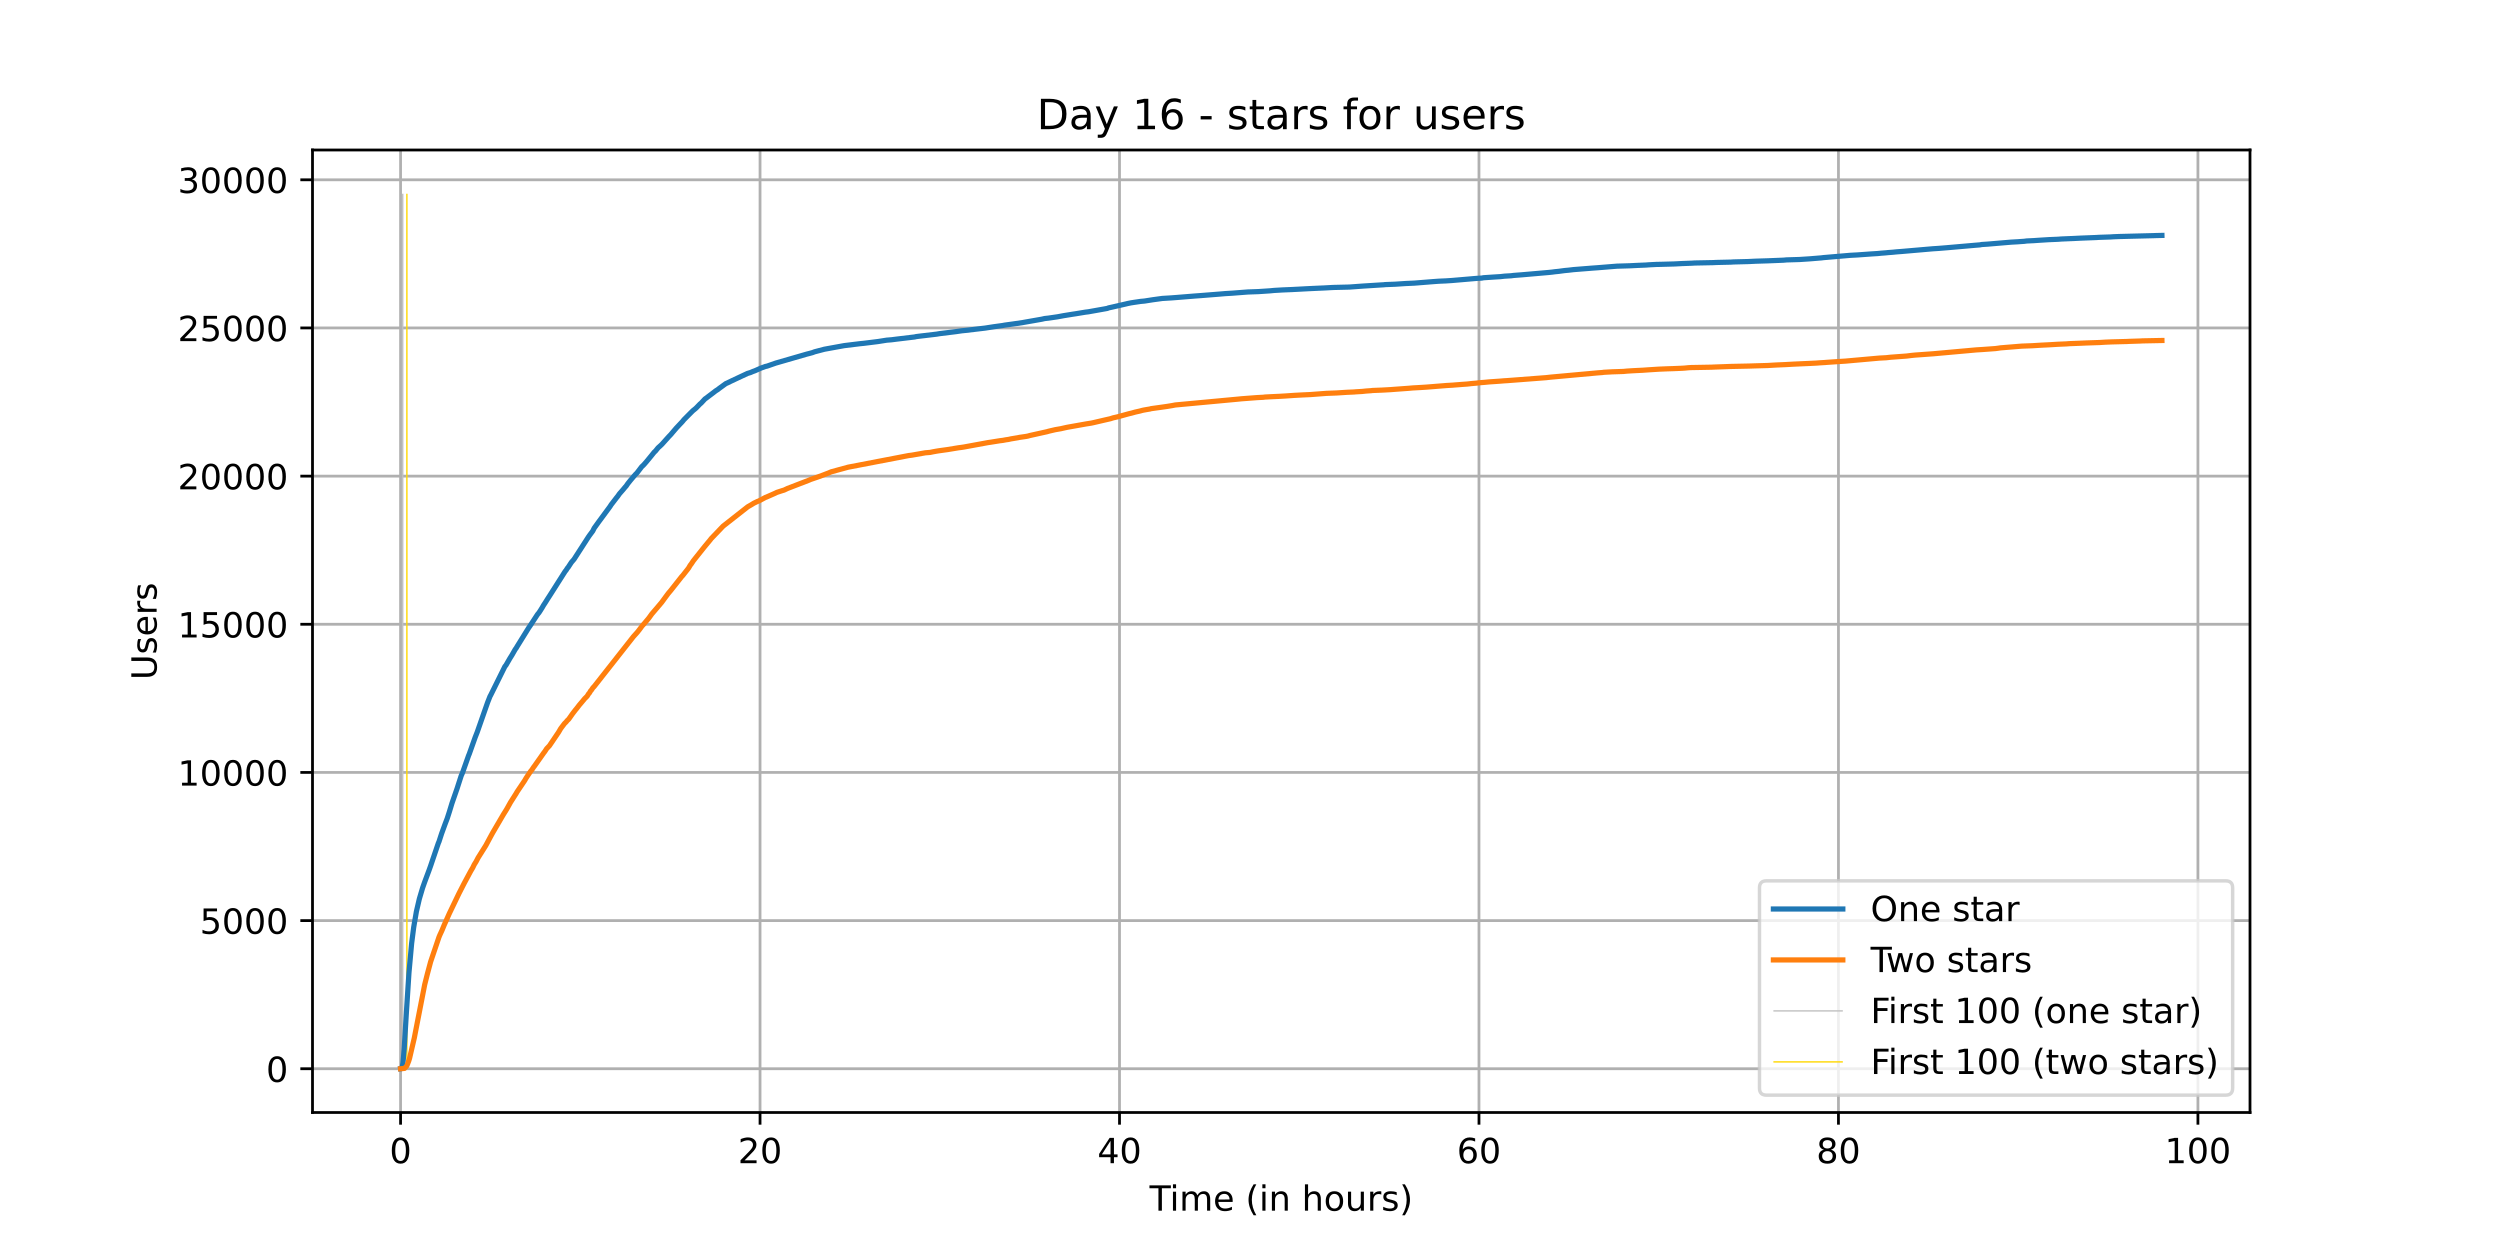 <?xml version="1.0" encoding="utf-8" standalone="no"?>
<!DOCTYPE svg PUBLIC "-//W3C//DTD SVG 1.1//EN"
  "http://www.w3.org/Graphics/SVG/1.1/DTD/svg11.dtd">
<!-- Created with matplotlib (https://matplotlib.org/) -->
<svg height="360pt" version="1.1" viewBox="0 0 720 360" width="720pt" xmlns="http://www.w3.org/2000/svg" xmlns:xlink="http://www.w3.org/1999/xlink">
 <defs>
  <style type="text/css">*{stroke-linecap:butt;stroke-linejoin:round;}</style>
 </defs>
 <g id="figure_1">
  <g id="patch_1">
   <path d="M 0 360 
L 720 360 
L 720 0 
L 0 0 
z
" style="fill:#ffffff;"/>
  </g>
  <g id="axes_1">
   <g id="patch_2">
    <path d="M 90 320.4 
L 648 320.4 
L 648 43.2 
L 90 43.2 
z
" style="fill:#ffffff;"/>
   </g>
   <g id="matplotlib.axis_1">
    <g id="xtick_1">
     <g id="line2d_1">
      <path clip-path="url(#p9b2057653d)" d="M 115.364 320.4 
L 115.364 43.2 
" style="fill:none;stroke:#b0b0b0;stroke-linecap:square;stroke-width:0.8;"/>
     </g>
     <g id="line2d_2">
      <defs>
       <path d="M 0 0 
L 0 3.5 
" id="m0a9009e5d7" style="stroke:#000000;stroke-width:0.8;"/>
      </defs>
      <g>
       <use style="stroke:#000000;stroke-width:0.8;" x="115.364" xlink:href="#m0a9009e5d7" y="320.4"/>
      </g>
     </g>
     <g id="text_1">
      <!-- 0 -->
      <g transform="translate(112.182 334.998)scale(0.1 -0.1)">
       <defs>
        <path d="M 31.781 66.406 
Q 24.172 66.406 20.328 58.906 
Q 16.5 51.422 16.5 36.375 
Q 16.5 21.391 20.328 13.891 
Q 24.172 6.391 31.781 6.391 
Q 39.453 6.391 43.281 13.891 
Q 47.125 21.391 47.125 36.375 
Q 47.125 51.422 43.281 58.906 
Q 39.453 66.406 31.781 66.406 
z
M 31.781 74.219 
Q 44.047 74.219 50.516 64.516 
Q 56.984 54.828 56.984 36.375 
Q 56.984 17.969 50.516 8.266 
Q 44.047 -1.422 31.781 -1.422 
Q 19.531 -1.422 13.062 8.266 
Q 6.594 17.969 6.594 36.375 
Q 6.594 54.828 13.062 64.516 
Q 19.531 74.219 31.781 74.219 
z
" id="DejaVuSans-48"/>
       </defs>
       <use xlink:href="#DejaVuSans-48"/>
      </g>
     </g>
    </g>
    <g id="xtick_2">
     <g id="line2d_3">
      <path clip-path="url(#p9b2057653d)" d="M 218.891 320.4 
L 218.891 43.2 
" style="fill:none;stroke:#b0b0b0;stroke-linecap:square;stroke-width:0.8;"/>
     </g>
     <g id="line2d_4">
      <g>
       <use style="stroke:#000000;stroke-width:0.8;" x="218.891" xlink:href="#m0a9009e5d7" y="320.4"/>
      </g>
     </g>
     <g id="text_2">
      <!-- 20 -->
      <g transform="translate(212.529 334.998)scale(0.1 -0.1)">
       <defs>
        <path d="M 19.188 8.297 
L 53.609 8.297 
L 53.609 0 
L 7.328 0 
L 7.328 8.297 
Q 12.938 14.109 22.625 23.891 
Q 32.328 33.688 34.812 36.531 
Q 39.547 41.844 41.422 45.531 
Q 43.312 49.219 43.312 52.781 
Q 43.312 58.594 39.234 62.25 
Q 35.156 65.922 28.609 65.922 
Q 23.969 65.922 18.812 64.312 
Q 13.672 62.703 7.812 59.422 
L 7.812 69.391 
Q 13.766 71.781 18.938 73 
Q 24.125 74.219 28.422 74.219 
Q 39.75 74.219 46.484 68.547 
Q 53.219 62.891 53.219 53.422 
Q 53.219 48.922 51.531 44.891 
Q 49.859 40.875 45.406 35.406 
Q 44.188 33.984 37.641 27.219 
Q 31.109 20.453 19.188 8.297 
z
" id="DejaVuSans-50"/>
       </defs>
       <use xlink:href="#DejaVuSans-50"/>
       <use x="63.623" xlink:href="#DejaVuSans-48"/>
      </g>
     </g>
    </g>
    <g id="xtick_3">
     <g id="line2d_5">
      <path clip-path="url(#p9b2057653d)" d="M 322.418 320.4 
L 322.418 43.2 
" style="fill:none;stroke:#b0b0b0;stroke-linecap:square;stroke-width:0.8;"/>
     </g>
     <g id="line2d_6">
      <g>
       <use style="stroke:#000000;stroke-width:0.8;" x="322.418" xlink:href="#m0a9009e5d7" y="320.4"/>
      </g>
     </g>
     <g id="text_3">
      <!-- 40 -->
      <g transform="translate(316.056 334.998)scale(0.1 -0.1)">
       <defs>
        <path d="M 37.797 64.312 
L 12.891 25.391 
L 37.797 25.391 
z
M 35.203 72.906 
L 47.609 72.906 
L 47.609 25.391 
L 58.016 25.391 
L 58.016 17.188 
L 47.609 17.188 
L 47.609 0 
L 37.797 0 
L 37.797 17.188 
L 4.891 17.188 
L 4.891 26.703 
z
" id="DejaVuSans-52"/>
       </defs>
       <use xlink:href="#DejaVuSans-52"/>
       <use x="63.623" xlink:href="#DejaVuSans-48"/>
      </g>
     </g>
    </g>
    <g id="xtick_4">
     <g id="line2d_7">
      <path clip-path="url(#p9b2057653d)" d="M 425.946 320.4 
L 425.946 43.2 
" style="fill:none;stroke:#b0b0b0;stroke-linecap:square;stroke-width:0.8;"/>
     </g>
     <g id="line2d_8">
      <g>
       <use style="stroke:#000000;stroke-width:0.8;" x="425.946" xlink:href="#m0a9009e5d7" y="320.4"/>
      </g>
     </g>
     <g id="text_4">
      <!-- 60 -->
      <g transform="translate(419.583 334.998)scale(0.1 -0.1)">
       <defs>
        <path d="M 33.016 40.375 
Q 26.375 40.375 22.484 35.828 
Q 18.609 31.297 18.609 23.391 
Q 18.609 15.531 22.484 10.953 
Q 26.375 6.391 33.016 6.391 
Q 39.656 6.391 43.531 10.953 
Q 47.406 15.531 47.406 23.391 
Q 47.406 31.297 43.531 35.828 
Q 39.656 40.375 33.016 40.375 
z
M 52.594 71.297 
L 52.594 62.312 
Q 48.875 64.062 45.094 64.984 
Q 41.312 65.922 37.594 65.922 
Q 27.828 65.922 22.672 59.328 
Q 17.531 52.734 16.797 39.406 
Q 19.672 43.656 24.016 45.922 
Q 28.375 48.188 33.594 48.188 
Q 44.578 48.188 50.953 41.516 
Q 57.328 34.859 57.328 23.391 
Q 57.328 12.156 50.688 5.359 
Q 44.047 -1.422 33.016 -1.422 
Q 20.359 -1.422 13.672 8.266 
Q 6.984 17.969 6.984 36.375 
Q 6.984 53.656 15.188 63.938 
Q 23.391 74.219 37.203 74.219 
Q 40.922 74.219 44.703 73.484 
Q 48.484 72.75 52.594 71.297 
z
" id="DejaVuSans-54"/>
       </defs>
       <use xlink:href="#DejaVuSans-54"/>
       <use x="63.623" xlink:href="#DejaVuSans-48"/>
      </g>
     </g>
    </g>
    <g id="xtick_5">
     <g id="line2d_9">
      <path clip-path="url(#p9b2057653d)" d="M 529.473 320.4 
L 529.473 43.2 
" style="fill:none;stroke:#b0b0b0;stroke-linecap:square;stroke-width:0.8;"/>
     </g>
     <g id="line2d_10">
      <g>
       <use style="stroke:#000000;stroke-width:0.8;" x="529.473" xlink:href="#m0a9009e5d7" y="320.4"/>
      </g>
     </g>
     <g id="text_5">
      <!-- 80 -->
      <g transform="translate(523.111 334.998)scale(0.1 -0.1)">
       <defs>
        <path d="M 31.781 34.625 
Q 24.75 34.625 20.719 30.859 
Q 16.703 27.094 16.703 20.516 
Q 16.703 13.922 20.719 10.156 
Q 24.75 6.391 31.781 6.391 
Q 38.812 6.391 42.859 10.172 
Q 46.922 13.969 46.922 20.516 
Q 46.922 27.094 42.891 30.859 
Q 38.875 34.625 31.781 34.625 
z
M 21.922 38.812 
Q 15.578 40.375 12.031 44.719 
Q 8.5 49.078 8.5 55.328 
Q 8.5 64.062 14.719 69.141 
Q 20.953 74.219 31.781 74.219 
Q 42.672 74.219 48.875 69.141 
Q 55.078 64.062 55.078 55.328 
Q 55.078 49.078 51.531 44.719 
Q 48 40.375 41.703 38.812 
Q 48.828 37.156 52.797 32.312 
Q 56.781 27.484 56.781 20.516 
Q 56.781 9.906 50.312 4.234 
Q 43.844 -1.422 31.781 -1.422 
Q 19.734 -1.422 13.25 4.234 
Q 6.781 9.906 6.781 20.516 
Q 6.781 27.484 10.781 32.312 
Q 14.797 37.156 21.922 38.812 
z
M 18.312 54.391 
Q 18.312 48.734 21.844 45.562 
Q 25.391 42.391 31.781 42.391 
Q 38.141 42.391 41.719 45.562 
Q 45.312 48.734 45.312 54.391 
Q 45.312 60.062 41.719 63.234 
Q 38.141 66.406 31.781 66.406 
Q 25.391 66.406 21.844 63.234 
Q 18.312 60.062 18.312 54.391 
z
" id="DejaVuSans-56"/>
       </defs>
       <use xlink:href="#DejaVuSans-56"/>
       <use x="63.623" xlink:href="#DejaVuSans-48"/>
      </g>
     </g>
    </g>
    <g id="xtick_6">
     <g id="line2d_11">
      <path clip-path="url(#p9b2057653d)" d="M 633.001 320.4 
L 633.001 43.2 
" style="fill:none;stroke:#b0b0b0;stroke-linecap:square;stroke-width:0.8;"/>
     </g>
     <g id="line2d_12">
      <g>
       <use style="stroke:#000000;stroke-width:0.8;" x="633.001" xlink:href="#m0a9009e5d7" y="320.4"/>
      </g>
     </g>
     <g id="text_6">
      <!-- 100 -->
      <g transform="translate(623.457 334.998)scale(0.1 -0.1)">
       <defs>
        <path d="M 12.406 8.297 
L 28.516 8.297 
L 28.516 63.922 
L 10.984 60.406 
L 10.984 69.391 
L 28.422 72.906 
L 38.281 72.906 
L 38.281 8.297 
L 54.391 8.297 
L 54.391 0 
L 12.406 0 
z
" id="DejaVuSans-49"/>
       </defs>
       <use xlink:href="#DejaVuSans-49"/>
       <use x="63.623" xlink:href="#DejaVuSans-48"/>
       <use x="127.246" xlink:href="#DejaVuSans-48"/>
      </g>
     </g>
    </g>
    <g id="text_7">
     <!-- Time (in hours) -->
     <g transform="translate(331.072 348.677)scale(0.1 -0.1)">
      <defs>
       <path d="M -0.297 72.906 
L 61.375 72.906 
L 61.375 64.594 
L 35.5 64.594 
L 35.5 0 
L 25.594 0 
L 25.594 64.594 
L -0.297 64.594 
z
" id="DejaVuSans-84"/>
       <path d="M 9.422 54.688 
L 18.406 54.688 
L 18.406 0 
L 9.422 0 
z
M 9.422 75.984 
L 18.406 75.984 
L 18.406 64.594 
L 9.422 64.594 
z
" id="DejaVuSans-105"/>
       <path d="M 52 44.188 
Q 55.375 50.25 60.062 53.125 
Q 64.75 56 71.094 56 
Q 79.641 56 84.281 50.016 
Q 88.922 44.047 88.922 33.016 
L 88.922 0 
L 79.891 0 
L 79.891 32.719 
Q 79.891 40.578 77.094 44.375 
Q 74.312 48.188 68.609 48.188 
Q 61.625 48.188 57.562 43.547 
Q 53.516 38.922 53.516 30.906 
L 53.516 0 
L 44.484 0 
L 44.484 32.719 
Q 44.484 40.625 41.703 44.406 
Q 38.922 48.188 33.109 48.188 
Q 26.219 48.188 22.156 43.531 
Q 18.109 38.875 18.109 30.906 
L 18.109 0 
L 9.078 0 
L 9.078 54.688 
L 18.109 54.688 
L 18.109 46.188 
Q 21.188 51.219 25.484 53.609 
Q 29.781 56 35.688 56 
Q 41.656 56 45.828 52.969 
Q 50 49.953 52 44.188 
z
" id="DejaVuSans-109"/>
       <path d="M 56.203 29.594 
L 56.203 25.203 
L 14.891 25.203 
Q 15.484 15.922 20.484 11.062 
Q 25.484 6.203 34.422 6.203 
Q 39.594 6.203 44.453 7.469 
Q 49.312 8.734 54.109 11.281 
L 54.109 2.781 
Q 49.266 0.734 44.188 -0.344 
Q 39.109 -1.422 33.891 -1.422 
Q 20.797 -1.422 13.156 6.188 
Q 5.516 13.812 5.516 26.812 
Q 5.516 40.234 12.766 48.109 
Q 20.016 56 32.328 56 
Q 43.359 56 49.781 48.891 
Q 56.203 41.797 56.203 29.594 
z
M 47.219 32.234 
Q 47.125 39.594 43.094 43.984 
Q 39.062 48.391 32.422 48.391 
Q 24.906 48.391 20.391 44.141 
Q 15.875 39.891 15.188 32.172 
z
" id="DejaVuSans-101"/>
       <path id="DejaVuSans-32"/>
       <path d="M 31 75.875 
Q 24.469 64.656 21.281 53.656 
Q 18.109 42.672 18.109 31.391 
Q 18.109 20.125 21.312 9.062 
Q 24.516 -2 31 -13.188 
L 23.188 -13.188 
Q 15.875 -1.703 12.234 9.375 
Q 8.594 20.453 8.594 31.391 
Q 8.594 42.281 12.203 53.312 
Q 15.828 64.359 23.188 75.875 
z
" id="DejaVuSans-40"/>
       <path d="M 54.891 33.016 
L 54.891 0 
L 45.906 0 
L 45.906 32.719 
Q 45.906 40.484 42.875 44.328 
Q 39.844 48.188 33.797 48.188 
Q 26.516 48.188 22.312 43.547 
Q 18.109 38.922 18.109 30.906 
L 18.109 0 
L 9.078 0 
L 9.078 54.688 
L 18.109 54.688 
L 18.109 46.188 
Q 21.344 51.125 25.703 53.562 
Q 30.078 56 35.797 56 
Q 45.219 56 50.047 50.172 
Q 54.891 44.344 54.891 33.016 
z
" id="DejaVuSans-110"/>
       <path d="M 54.891 33.016 
L 54.891 0 
L 45.906 0 
L 45.906 32.719 
Q 45.906 40.484 42.875 44.328 
Q 39.844 48.188 33.797 48.188 
Q 26.516 48.188 22.312 43.547 
Q 18.109 38.922 18.109 30.906 
L 18.109 0 
L 9.078 0 
L 9.078 75.984 
L 18.109 75.984 
L 18.109 46.188 
Q 21.344 51.125 25.703 53.562 
Q 30.078 56 35.797 56 
Q 45.219 56 50.047 50.172 
Q 54.891 44.344 54.891 33.016 
z
" id="DejaVuSans-104"/>
       <path d="M 30.609 48.391 
Q 23.391 48.391 19.188 42.75 
Q 14.984 37.109 14.984 27.297 
Q 14.984 17.484 19.156 11.844 
Q 23.344 6.203 30.609 6.203 
Q 37.797 6.203 41.984 11.859 
Q 46.188 17.531 46.188 27.297 
Q 46.188 37.016 41.984 42.703 
Q 37.797 48.391 30.609 48.391 
z
M 30.609 56 
Q 42.328 56 49.016 48.375 
Q 55.719 40.766 55.719 27.297 
Q 55.719 13.875 49.016 6.219 
Q 42.328 -1.422 30.609 -1.422 
Q 18.844 -1.422 12.172 6.219 
Q 5.516 13.875 5.516 27.297 
Q 5.516 40.766 12.172 48.375 
Q 18.844 56 30.609 56 
z
" id="DejaVuSans-111"/>
       <path d="M 8.5 21.578 
L 8.5 54.688 
L 17.484 54.688 
L 17.484 21.922 
Q 17.484 14.156 20.5 10.266 
Q 23.531 6.391 29.594 6.391 
Q 36.859 6.391 41.078 11.031 
Q 45.312 15.672 45.312 23.688 
L 45.312 54.688 
L 54.297 54.688 
L 54.297 0 
L 45.312 0 
L 45.312 8.406 
Q 42.047 3.422 37.719 1 
Q 33.406 -1.422 27.688 -1.422 
Q 18.266 -1.422 13.375 4.438 
Q 8.5 10.297 8.5 21.578 
z
M 31.109 56 
z
" id="DejaVuSans-117"/>
       <path d="M 41.109 46.297 
Q 39.594 47.172 37.812 47.578 
Q 36.031 48 33.891 48 
Q 26.266 48 22.188 43.047 
Q 18.109 38.094 18.109 28.812 
L 18.109 0 
L 9.078 0 
L 9.078 54.688 
L 18.109 54.688 
L 18.109 46.188 
Q 20.953 51.172 25.484 53.578 
Q 30.031 56 36.531 56 
Q 37.453 56 38.578 55.875 
Q 39.703 55.766 41.062 55.516 
z
" id="DejaVuSans-114"/>
       <path d="M 44.281 53.078 
L 44.281 44.578 
Q 40.484 46.531 36.375 47.5 
Q 32.281 48.484 27.875 48.484 
Q 21.188 48.484 17.844 46.438 
Q 14.5 44.391 14.5 40.281 
Q 14.5 37.156 16.891 35.375 
Q 19.281 33.594 26.516 31.984 
L 29.594 31.297 
Q 39.156 29.25 43.188 25.516 
Q 47.219 21.781 47.219 15.094 
Q 47.219 7.469 41.188 3.016 
Q 35.156 -1.422 24.609 -1.422 
Q 20.219 -1.422 15.453 -0.562 
Q 10.688 0.297 5.422 2 
L 5.422 11.281 
Q 10.406 8.688 15.234 7.391 
Q 20.062 6.109 24.812 6.109 
Q 31.156 6.109 34.562 8.281 
Q 37.984 10.453 37.984 14.406 
Q 37.984 18.062 35.516 20.016 
Q 33.062 21.969 24.703 23.781 
L 21.578 24.516 
Q 13.234 26.266 9.516 29.906 
Q 5.812 33.547 5.812 39.891 
Q 5.812 47.609 11.281 51.797 
Q 16.75 56 26.812 56 
Q 31.781 56 36.172 55.266 
Q 40.578 54.547 44.281 53.078 
z
" id="DejaVuSans-115"/>
       <path d="M 8.016 75.875 
L 15.828 75.875 
Q 23.141 64.359 26.781 53.312 
Q 30.422 42.281 30.422 31.391 
Q 30.422 20.453 26.781 9.375 
Q 23.141 -1.703 15.828 -13.188 
L 8.016 -13.188 
Q 14.5 -2 17.703 9.062 
Q 20.906 20.125 20.906 31.391 
Q 20.906 42.672 17.703 53.656 
Q 14.5 64.656 8.016 75.875 
z
" id="DejaVuSans-41"/>
      </defs>
      <use xlink:href="#DejaVuSans-84"/>
      <use x="57.959" xlink:href="#DejaVuSans-105"/>
      <use x="85.742" xlink:href="#DejaVuSans-109"/>
      <use x="183.154" xlink:href="#DejaVuSans-101"/>
      <use x="244.678" xlink:href="#DejaVuSans-32"/>
      <use x="276.465" xlink:href="#DejaVuSans-40"/>
      <use x="315.479" xlink:href="#DejaVuSans-105"/>
      <use x="343.262" xlink:href="#DejaVuSans-110"/>
      <use x="406.641" xlink:href="#DejaVuSans-32"/>
      <use x="438.428" xlink:href="#DejaVuSans-104"/>
      <use x="501.807" xlink:href="#DejaVuSans-111"/>
      <use x="562.988" xlink:href="#DejaVuSans-117"/>
      <use x="626.367" xlink:href="#DejaVuSans-114"/>
      <use x="667.48" xlink:href="#DejaVuSans-115"/>
      <use x="719.58" xlink:href="#DejaVuSans-41"/>
     </g>
    </g>
   </g>
   <g id="matplotlib.axis_2">
    <g id="ytick_1">
     <g id="line2d_13">
      <path clip-path="url(#p9b2057653d)" d="M 90 307.8 
L 648 307.8 
" style="fill:none;stroke:#b0b0b0;stroke-linecap:square;stroke-width:0.8;"/>
     </g>
     <g id="line2d_14">
      <defs>
       <path d="M 0 0 
L -3.5 0 
" id="m7feb2401a4" style="stroke:#000000;stroke-width:0.8;"/>
      </defs>
      <g>
       <use style="stroke:#000000;stroke-width:0.8;" x="90" xlink:href="#m7feb2401a4" y="307.8"/>
      </g>
     </g>
     <g id="text_8">
      <!-- 0 -->
      <g transform="translate(76.638 311.599)scale(0.1 -0.1)">
       <use xlink:href="#DejaVuSans-48"/>
      </g>
     </g>
    </g>
    <g id="ytick_2">
     <g id="line2d_15">
      <path clip-path="url(#p9b2057653d)" d="M 90 265.13 
L 648 265.13 
" style="fill:none;stroke:#b0b0b0;stroke-linecap:square;stroke-width:0.8;"/>
     </g>
     <g id="line2d_16">
      <g>
       <use style="stroke:#000000;stroke-width:0.8;" x="90" xlink:href="#m7feb2401a4" y="265.13"/>
      </g>
     </g>
     <g id="text_9">
      <!-- 5000 -->
      <g transform="translate(57.55 268.93)scale(0.1 -0.1)">
       <defs>
        <path d="M 10.797 72.906 
L 49.516 72.906 
L 49.516 64.594 
L 19.828 64.594 
L 19.828 46.734 
Q 21.969 47.469 24.109 47.828 
Q 26.266 48.188 28.422 48.188 
Q 40.625 48.188 47.75 41.5 
Q 54.891 34.812 54.891 23.391 
Q 54.891 11.625 47.562 5.094 
Q 40.234 -1.422 26.906 -1.422 
Q 22.312 -1.422 17.547 -0.641 
Q 12.797 0.141 7.719 1.703 
L 7.719 11.625 
Q 12.109 9.234 16.797 8.062 
Q 21.484 6.891 26.703 6.891 
Q 35.156 6.891 40.078 11.328 
Q 45.016 15.766 45.016 23.391 
Q 45.016 31 40.078 35.438 
Q 35.156 39.891 26.703 39.891 
Q 22.75 39.891 18.812 39.016 
Q 14.891 38.141 10.797 36.281 
z
" id="DejaVuSans-53"/>
       </defs>
       <use xlink:href="#DejaVuSans-53"/>
       <use x="63.623" xlink:href="#DejaVuSans-48"/>
       <use x="127.246" xlink:href="#DejaVuSans-48"/>
       <use x="190.869" xlink:href="#DejaVuSans-48"/>
      </g>
     </g>
    </g>
    <g id="ytick_3">
     <g id="line2d_17">
      <path clip-path="url(#p9b2057653d)" d="M 90 222.461 
L 648 222.461 
" style="fill:none;stroke:#b0b0b0;stroke-linecap:square;stroke-width:0.8;"/>
     </g>
     <g id="line2d_18">
      <g>
       <use style="stroke:#000000;stroke-width:0.8;" x="90" xlink:href="#m7feb2401a4" y="222.461"/>
      </g>
     </g>
     <g id="text_10">
      <!-- 10000 -->
      <g transform="translate(51.188 226.26)scale(0.1 -0.1)">
       <use xlink:href="#DejaVuSans-49"/>
       <use x="63.623" xlink:href="#DejaVuSans-48"/>
       <use x="127.246" xlink:href="#DejaVuSans-48"/>
       <use x="190.869" xlink:href="#DejaVuSans-48"/>
       <use x="254.492" xlink:href="#DejaVuSans-48"/>
      </g>
     </g>
    </g>
    <g id="ytick_4">
     <g id="line2d_19">
      <path clip-path="url(#p9b2057653d)" d="M 90 179.791 
L 648 179.791 
" style="fill:none;stroke:#b0b0b0;stroke-linecap:square;stroke-width:0.8;"/>
     </g>
     <g id="line2d_20">
      <g>
       <use style="stroke:#000000;stroke-width:0.8;" x="90" xlink:href="#m7feb2401a4" y="179.791"/>
      </g>
     </g>
     <g id="text_11">
      <!-- 15000 -->
      <g transform="translate(51.188 183.59)scale(0.1 -0.1)">
       <use xlink:href="#DejaVuSans-49"/>
       <use x="63.623" xlink:href="#DejaVuSans-53"/>
       <use x="127.246" xlink:href="#DejaVuSans-48"/>
       <use x="190.869" xlink:href="#DejaVuSans-48"/>
       <use x="254.492" xlink:href="#DejaVuSans-48"/>
      </g>
     </g>
    </g>
    <g id="ytick_5">
     <g id="line2d_21">
      <path clip-path="url(#p9b2057653d)" d="M 90 137.121 
L 648 137.121 
" style="fill:none;stroke:#b0b0b0;stroke-linecap:square;stroke-width:0.8;"/>
     </g>
     <g id="line2d_22">
      <g>
       <use style="stroke:#000000;stroke-width:0.8;" x="90" xlink:href="#m7feb2401a4" y="137.121"/>
      </g>
     </g>
     <g id="text_12">
      <!-- 20000 -->
      <g transform="translate(51.188 140.92)scale(0.1 -0.1)">
       <use xlink:href="#DejaVuSans-50"/>
       <use x="63.623" xlink:href="#DejaVuSans-48"/>
       <use x="127.246" xlink:href="#DejaVuSans-48"/>
       <use x="190.869" xlink:href="#DejaVuSans-48"/>
       <use x="254.492" xlink:href="#DejaVuSans-48"/>
      </g>
     </g>
    </g>
    <g id="ytick_6">
     <g id="line2d_23">
      <path clip-path="url(#p9b2057653d)" d="M 90 94.451 
L 648 94.451 
" style="fill:none;stroke:#b0b0b0;stroke-linecap:square;stroke-width:0.8;"/>
     </g>
     <g id="line2d_24">
      <g>
       <use style="stroke:#000000;stroke-width:0.8;" x="90" xlink:href="#m7feb2401a4" y="94.451"/>
      </g>
     </g>
     <g id="text_13">
      <!-- 25000 -->
      <g transform="translate(51.188 98.251)scale(0.1 -0.1)">
       <use xlink:href="#DejaVuSans-50"/>
       <use x="63.623" xlink:href="#DejaVuSans-53"/>
       <use x="127.246" xlink:href="#DejaVuSans-48"/>
       <use x="190.869" xlink:href="#DejaVuSans-48"/>
       <use x="254.492" xlink:href="#DejaVuSans-48"/>
      </g>
     </g>
    </g>
    <g id="ytick_7">
     <g id="line2d_25">
      <path clip-path="url(#p9b2057653d)" d="M 90 51.782 
L 648 51.782 
" style="fill:none;stroke:#b0b0b0;stroke-linecap:square;stroke-width:0.8;"/>
     </g>
     <g id="line2d_26">
      <g>
       <use style="stroke:#000000;stroke-width:0.8;" x="90" xlink:href="#m7feb2401a4" y="51.782"/>
      </g>
     </g>
     <g id="text_14">
      <!-- 30000 -->
      <g transform="translate(51.188 55.581)scale(0.1 -0.1)">
       <defs>
        <path d="M 40.578 39.312 
Q 47.656 37.797 51.625 33 
Q 55.609 28.219 55.609 21.188 
Q 55.609 10.406 48.188 4.484 
Q 40.766 -1.422 27.094 -1.422 
Q 22.516 -1.422 17.656 -0.516 
Q 12.797 0.391 7.625 2.203 
L 7.625 11.719 
Q 11.719 9.328 16.594 8.109 
Q 21.484 6.891 26.812 6.891 
Q 36.078 6.891 40.938 10.547 
Q 45.797 14.203 45.797 21.188 
Q 45.797 27.641 41.281 31.266 
Q 36.766 34.906 28.719 34.906 
L 20.219 34.906 
L 20.219 43.016 
L 29.109 43.016 
Q 36.375 43.016 40.234 45.922 
Q 44.094 48.828 44.094 54.297 
Q 44.094 59.906 40.109 62.906 
Q 36.141 65.922 28.719 65.922 
Q 24.656 65.922 20.016 65.031 
Q 15.375 64.156 9.812 62.312 
L 9.812 71.094 
Q 15.438 72.656 20.344 73.438 
Q 25.25 74.219 29.594 74.219 
Q 40.828 74.219 47.359 69.109 
Q 53.906 64.016 53.906 55.328 
Q 53.906 49.266 50.438 45.094 
Q 46.969 40.922 40.578 39.312 
z
" id="DejaVuSans-51"/>
       </defs>
       <use xlink:href="#DejaVuSans-51"/>
       <use x="63.623" xlink:href="#DejaVuSans-48"/>
       <use x="127.246" xlink:href="#DejaVuSans-48"/>
       <use x="190.869" xlink:href="#DejaVuSans-48"/>
       <use x="254.492" xlink:href="#DejaVuSans-48"/>
      </g>
     </g>
    </g>
    <g id="text_15">
     <!-- Users -->
     <g transform="translate(45.108 195.801)rotate(-90)scale(0.1 -0.1)">
      <defs>
       <path d="M 8.688 72.906 
L 18.609 72.906 
L 18.609 28.609 
Q 18.609 16.891 22.844 11.734 
Q 27.094 6.594 36.625 6.594 
Q 46.094 6.594 50.344 11.734 
Q 54.594 16.891 54.594 28.609 
L 54.594 72.906 
L 64.5 72.906 
L 64.5 27.391 
Q 64.5 13.141 57.438 5.859 
Q 50.391 -1.422 36.625 -1.422 
Q 22.797 -1.422 15.734 5.859 
Q 8.688 13.141 8.688 27.391 
z
" id="DejaVuSans-85"/>
      </defs>
      <use xlink:href="#DejaVuSans-85"/>
      <use x="73.193" xlink:href="#DejaVuSans-115"/>
      <use x="125.293" xlink:href="#DejaVuSans-101"/>
      <use x="186.816" xlink:href="#DejaVuSans-114"/>
      <use x="227.93" xlink:href="#DejaVuSans-115"/>
     </g>
    </g>
   </g>
   <g id="LineCollection_1">
    <path clip-path="url(#p9b2057653d)" d="M 115.986 307.8 
L 115.986 55.8 
" style="fill:none;stroke:#c0c0c0;stroke-width:0.4;"/>
   </g>
   <g id="LineCollection_2">
    <path clip-path="url(#p9b2057653d)" d="M 117.184 307.8 
L 117.184 55.8 
" style="fill:none;stroke:#ffd700;stroke-width:0.4;"/>
   </g>
   <g id="line2d_27">
    <path clip-path="url(#p9b2057653d)" d="M 115.364 307.8 
L 115.644 307.766 
L 115.815 307.493 
L 116.073 306.016 
L 116.413 301.988 
L 117.013 292.004 
L 117.782 280.116 
L 118.551 271.676 
L 119.15 267.025 
L 119.919 262.536 
L 120.774 258.858 
L 121.715 255.692 
L 122.313 253.994 
L 123.596 250.554 
L 124.023 249.351 
L 124.707 247.328 
L 126.246 242.806 
L 126.417 242.43 
L 127.186 240.066 
L 128.213 237.25 
L 128.811 235.68 
L 129.409 233.828 
L 130.178 231.302 
L 131.632 227.12 
L 132.828 223.408 
L 133.17 222.64 
L 134.966 217.562 
L 135.137 217.17 
L 136.847 212.356 
L 137.445 210.837 
L 140.097 203.259 
L 140.437 202.295 
L 141.122 200.554 
L 141.293 200.255 
L 145.397 191.969 
L 145.739 191.542 
L 146.85 189.613 
L 147.449 188.658 
L 148.389 187.011 
L 148.646 186.678 
L 148.987 186.097 
L 152.237 180.849 
L 152.664 180.235 
L 154.802 176.958 
L 155.229 176.446 
L 155.656 175.788 
L 156.169 174.961 
L 156.511 174.363 
L 157.025 173.578 
L 157.709 172.486 
L 158.395 171.428 
L 162.758 164.558 
L 163.014 164.259 
L 163.442 163.585 
L 163.613 163.406 
L 164.554 161.963 
L 165.323 161.067 
L 169.427 154.701 
L 169.769 154.206 
L 170.709 152.943 
L 171.136 152.09 
L 172.505 150.187 
L 172.932 149.615 
L 175.668 145.903 
L 176.011 145.365 
L 177.549 143.36 
L 177.891 142.941 
L 178.405 142.207 
L 179.43 141.038 
L 180.114 140.21 
L 180.285 140.048 
L 180.8 139.297 
L 181.569 138.333 
L 182.938 136.712 
L 183.452 136.2 
L 184.819 134.407 
L 185.248 134.015 
L 185.59 133.648 
L 186.188 132.957 
L 187.557 131.293 
L 188.412 130.226 
L 188.754 129.919 
L 189.525 128.971 
L 190.294 128.28 
L 190.637 127.947 
L 192.605 125.754 
L 193.118 125.225 
L 194.745 123.313 
L 196.541 121.402 
L 196.968 120.873 
L 198.85 118.978 
L 199.534 118.295 
L 200.304 117.672 
L 200.646 117.348 
L 201.586 116.367 
L 201.928 116.085 
L 203.04 114.89 
L 203.297 114.72 
L 205.52 113.038 
L 206.12 112.569 
L 206.718 112.194 
L 207.145 111.852 
L 209.027 110.487 
L 209.454 110.299 
L 210.737 109.676 
L 215.27 107.551 
L 216.126 107.295 
L 216.809 106.996 
L 217.409 106.783 
L 219.204 105.989 
L 219.889 105.75 
L 220.401 105.554 
L 220.914 105.443 
L 223.481 104.547 
L 223.823 104.453 
L 232.374 101.978 
L 233.057 101.808 
L 233.997 101.552 
L 234.597 101.321 
L 237.418 100.579 
L 243.145 99.538 
L 247.677 98.983 
L 248.789 98.872 
L 252.897 98.36 
L 255.38 97.967 
L 256.748 97.857 
L 258.29 97.66 
L 263.419 97.046 
L 263.848 96.943 
L 264.702 96.832 
L 269.746 96.235 
L 270.602 96.09 
L 275.305 95.51 
L 277.014 95.262 
L 278.126 95.151 
L 283.683 94.494 
L 286.164 94.11 
L 288.814 93.743 
L 289.326 93.641 
L 291.807 93.299 
L 292.49 93.197 
L 293.26 93.103 
L 293.773 93.018 
L 294.457 92.915 
L 295.056 92.804 
L 300.015 91.934 
L 300.87 91.738 
L 301.98 91.618 
L 302.665 91.516 
L 304.546 91.243 
L 305.144 91.132 
L 306.341 90.91 
L 308.991 90.483 
L 309.676 90.381 
L 312.583 89.903 
L 313.439 89.8 
L 318.23 88.947 
L 318.913 88.819 
L 319.255 88.674 
L 320.198 88.469 
L 324.302 87.53 
L 324.729 87.42 
L 325.756 87.215 
L 326.525 87.095 
L 328.493 86.805 
L 329.609 86.703 
L 332.003 86.327 
L 334.314 86.011 
L 334.742 85.952 
L 337.393 85.79 
L 338.846 85.679 
L 344.233 85.243 
L 345.771 85.132 
L 351.242 84.697 
L 352.525 84.586 
L 352.953 84.552 
L 354.834 84.441 
L 359.365 84.091 
L 362.442 83.98 
L 365.776 83.758 
L 366.888 83.648 
L 369.367 83.502 
L 372.017 83.392 
L 374.326 83.272 
L 376.378 83.161 
L 377.061 83.127 
L 379.455 83.016 
L 381.422 82.931 
L 383.389 82.82 
L 384.072 82.786 
L 388.603 82.675 
L 392.706 82.376 
L 394.502 82.265 
L 397.326 82.086 
L 398.609 82.009 
L 398.865 81.966 
L 401.772 81.855 
L 404.849 81.651 
L 407.328 81.54 
L 412.886 81.096 
L 414.424 80.985 
L 416.391 80.9 
L 418.101 80.789 
L 425.283 80.174 
L 426.737 80.089 
L 427.25 79.986 
L 430.327 79.782 
L 432.123 79.671 
L 433.319 79.534 
L 435.201 79.423 
L 435.889 79.329 
L 436.743 79.261 
L 438.198 79.15 
L 446.066 78.467 
L 447.093 78.356 
L 447.779 78.263 
L 448.89 78.152 
L 450.601 77.921 
L 451.799 77.81 
L 453.166 77.648 
L 458.643 77.213 
L 460.183 77.102 
L 465.656 76.658 
L 469.332 76.547 
L 471.557 76.436 
L 474.037 76.334 
L 474.891 76.266 
L 477.029 76.155 
L 478.312 76.129 
L 482.245 76.018 
L 484.381 75.907 
L 487.289 75.796 
L 488.058 75.745 
L 493.446 75.634 
L 494.216 75.591 
L 498.491 75.489 
L 499.26 75.438 
L 503.535 75.327 
L 505.587 75.225 
L 509.178 75.114 
L 511.06 75.037 
L 513.623 74.934 
L 514.564 74.849 
L 518.24 74.738 
L 521.233 74.542 
L 524.569 74.269 
L 525.167 74.192 
L 532.861 73.535 
L 534.913 73.424 
L 538.932 73.134 
L 540.726 73.023 
L 541.838 72.912 
L 543.206 72.809 
L 543.718 72.75 
L 545.089 72.647 
L 546.2 72.536 
L 547.652 72.425 
L 556.632 71.649 
L 558.342 71.538 
L 559.282 71.461 
L 560.651 71.35 
L 568.858 70.633 
L 570.226 70.522 
L 570.739 70.42 
L 572.45 70.309 
L 579.204 69.737 
L 581.171 69.626 
L 581.598 69.592 
L 582.965 69.498 
L 583.65 69.404 
L 585.702 69.302 
L 587.326 69.191 
L 590.061 69.02 
L 592.713 68.909 
L 593.653 68.833 
L 596.303 68.722 
L 596.987 68.696 
L 599.21 68.585 
L 600.92 68.517 
L 603.741 68.406 
L 604.51 68.355 
L 607.845 68.244 
L 608.7 68.184 
L 610.41 68.116 
L 614.685 68.005 
L 616.052 67.971 
L 620.156 67.868 
L 620.84 67.843 
L 622.636 67.8 
L 622.636 67.8 
" style="fill:none;stroke:#1f77b4;stroke-linecap:square;stroke-width:1.5;"/>
   </g>
   <g id="line2d_28">
    <path clip-path="url(#p9b2057653d)" d="M 115.364 307.8 
L 116.5 307.698 
L 117.184 306.93 
L 117.696 305.615 
L 117.953 304.796 
L 119.321 298.916 
L 122.313 283.555 
L 123.082 280.5 
L 124.023 276.975 
L 126.417 269.909 
L 126.673 269.295 
L 127.272 267.989 
L 127.443 267.58 
L 127.955 266.334 
L 128.811 264.431 
L 129.409 263.082 
L 132.145 257.39 
L 133.684 254.386 
L 135.564 250.887 
L 136.163 249.872 
L 136.334 249.505 
L 136.591 248.984 
L 137.103 248.165 
L 137.703 247.021 
L 139.926 243.48 
L 141.122 241.252 
L 141.891 239.844 
L 144.97 234.579 
L 145.91 233.077 
L 147.021 231.088 
L 148.646 228.528 
L 148.902 228.076 
L 151.125 224.773 
L 151.467 224.167 
L 151.979 223.382 
L 152.92 222 
L 153.091 221.838 
L 153.689 220.933 
L 153.86 220.72 
L 156.683 216.709 
L 156.854 216.512 
L 157.452 215.599 
L 158.224 214.789 
L 160.877 210.863 
L 161.475 209.839 
L 161.902 209.267 
L 162.587 208.363 
L 163.014 207.953 
L 163.356 207.526 
L 163.784 207.125 
L 164.896 205.546 
L 165.75 204.437 
L 166.006 204.138 
L 166.861 203.029 
L 167.546 202.227 
L 168.4 201.194 
L 169.084 200.52 
L 169.511 199.829 
L 169.769 199.547 
L 170.109 198.95 
L 170.281 198.796 
L 170.794 198.028 
L 171.05 197.798 
L 182.425 183.341 
L 183.536 182.112 
L 183.965 181.566 
L 184.307 181.122 
L 184.905 180.303 
L 185.419 179.74 
L 185.675 179.432 
L 186.872 177.999 
L 187.728 176.813 
L 188.67 175.712 
L 190.552 173.493 
L 191.064 172.793 
L 191.236 172.554 
L 192.434 170.933 
L 193.205 170.02 
L 196.37 166.009 
L 196.625 165.753 
L 198.081 163.901 
L 198.337 163.559 
L 198.764 162.825 
L 199.106 162.382 
L 199.705 161.477 
L 202.955 157.398 
L 204.495 155.546 
L 204.836 155.102 
L 208.258 151.526 
L 215.355 145.954 
L 216.211 145.467 
L 216.638 145.211 
L 217.066 144.938 
L 218.092 144.443 
L 218.605 144.247 
L 220.401 143.283 
L 220.743 143.155 
L 222.967 142.173 
L 223.394 141.977 
L 223.737 141.806 
L 225.361 141.277 
L 225.79 141.158 
L 226.817 140.671 
L 232.972 138.299 
L 233.399 138.103 
L 235.451 137.403 
L 236.99 136.84 
L 237.589 136.609 
L 238.701 136.182 
L 239.384 135.884 
L 244.258 134.552 
L 261.71 131.199 
L 262.565 131.096 
L 266.498 130.405 
L 267.865 130.294 
L 268.721 130.115 
L 269.661 129.944 
L 270.344 129.833 
L 272.911 129.475 
L 276.074 128.954 
L 276.843 128.86 
L 277.613 128.741 
L 284.539 127.469 
L 285.308 127.358 
L 287.958 126.932 
L 288.814 126.829 
L 289.668 126.667 
L 290.439 126.556 
L 291.208 126.385 
L 291.636 126.317 
L 293.175 126.061 
L 293.602 125.967 
L 295.484 125.694 
L 295.996 125.6 
L 296.596 125.43 
L 301.553 124.329 
L 301.98 124.201 
L 302.409 124.098 
L 303.947 123.74 
L 305.486 123.475 
L 306.853 123.168 
L 307.367 123.057 
L 312.839 122.084 
L 314.294 121.854 
L 314.894 121.726 
L 318.23 120.949 
L 319.77 120.599 
L 320.625 120.326 
L 321.139 120.215 
L 321.908 120.036 
L 325.242 119.123 
L 325.671 119.029 
L 326.013 118.944 
L 326.953 118.679 
L 328.322 118.372 
L 328.839 118.227 
L 329.267 118.125 
L 330.121 117.971 
L 331.234 117.783 
L 331.49 117.698 
L 334.141 117.331 
L 336.11 117.049 
L 337.564 116.81 
L 338.504 116.631 
L 356.457 114.959 
L 357.569 114.848 
L 362.101 114.506 
L 363.896 114.412 
L 364.238 114.353 
L 366.374 114.242 
L 368.426 114.148 
L 370.307 114.037 
L 371.163 113.977 
L 372.787 113.866 
L 375.01 113.747 
L 377.403 113.636 
L 382.02 113.286 
L 384.927 113.175 
L 387.833 112.987 
L 389.971 112.893 
L 390.483 112.842 
L 392.279 112.74 
L 393.476 112.612 
L 394.844 112.518 
L 395.272 112.458 
L 398.096 112.347 
L 400.403 112.219 
L 401.857 112.108 
L 405.619 111.835 
L 406.901 111.724 
L 409.209 111.596 
L 410.919 111.485 
L 416.647 111.024 
L 418.443 110.922 
L 418.785 110.888 
L 420.239 110.777 
L 421.093 110.709 
L 422.547 110.606 
L 423.829 110.461 
L 425.026 110.359 
L 426.308 110.214 
L 427.677 110.103 
L 428.789 109.992 
L 432.037 109.77 
L 433.234 109.668 
L 434.004 109.625 
L 435.373 109.522 
L 445.297 108.763 
L 446.579 108.618 
L 460.183 107.38 
L 461.466 107.287 
L 461.893 107.218 
L 464.373 107.082 
L 467.537 106.979 
L 468.563 106.877 
L 470.188 106.775 
L 470.957 106.732 
L 473.095 106.629 
L 474.635 106.518 
L 477.714 106.322 
L 480.364 106.211 
L 481.818 106.169 
L 484.468 106.058 
L 485.237 106.006 
L 486.263 105.904 
L 487.033 105.861 
L 492.932 105.75 
L 493.617 105.716 
L 496.695 105.605 
L 498.491 105.537 
L 503.706 105.426 
L 505.245 105.375 
L 509.093 105.264 
L 511.572 105.119 
L 514.137 105.008 
L 516.616 104.871 
L 519.01 104.76 
L 520.977 104.675 
L 523.201 104.564 
L 524.055 104.496 
L 525.594 104.402 
L 526.107 104.359 
L 529.698 104.112 
L 531.493 104.001 
L 541.239 103.131 
L 543.206 103.028 
L 544.489 102.883 
L 549.109 102.542 
L 550.476 102.371 
L 551.588 102.26 
L 555.264 101.995 
L 556.803 101.885 
L 569.2 100.767 
L 570.996 100.656 
L 574.673 100.391 
L 575.442 100.289 
L 576.125 100.186 
L 582.282 99.683 
L 585.274 99.572 
L 587.924 99.41 
L 590.147 99.299 
L 592.713 99.145 
L 595.107 99.043 
L 595.961 98.974 
L 598.782 98.864 
L 600.749 98.778 
L 603.997 98.667 
L 604.597 98.65 
L 606.391 98.539 
L 608.272 98.462 
L 612.462 98.352 
L 613.146 98.317 
L 616.31 98.215 
L 617.079 98.172 
L 622.636 98.061 
L 622.636 98.061 
" style="fill:none;stroke:#ff7f0e;stroke-linecap:square;stroke-width:1.5;"/>
   </g>
   <g id="patch_3">
    <path d="M 90 320.4 
L 90 43.2 
" style="fill:none;stroke:#000000;stroke-linecap:square;stroke-linejoin:miter;stroke-width:0.8;"/>
   </g>
   <g id="patch_4">
    <path d="M 648 320.4 
L 648 43.2 
" style="fill:none;stroke:#000000;stroke-linecap:square;stroke-linejoin:miter;stroke-width:0.8;"/>
   </g>
   <g id="patch_5">
    <path d="M 90 320.4 
L 648 320.4 
" style="fill:none;stroke:#000000;stroke-linecap:square;stroke-linejoin:miter;stroke-width:0.8;"/>
   </g>
   <g id="patch_6">
    <path d="M 90 43.2 
L 648 43.2 
" style="fill:none;stroke:#000000;stroke-linecap:square;stroke-linejoin:miter;stroke-width:0.8;"/>
   </g>
   <g id="text_16">
    <!-- Day 16 - stars for users -->
    <g transform="translate(298.609 37.2)scale(0.12 -0.12)">
     <defs>
      <path d="M 19.672 64.797 
L 19.672 8.109 
L 31.594 8.109 
Q 46.688 8.109 53.688 14.938 
Q 60.688 21.781 60.688 36.531 
Q 60.688 51.172 53.688 57.984 
Q 46.688 64.797 31.594 64.797 
z
M 9.812 72.906 
L 30.078 72.906 
Q 51.266 72.906 61.172 64.094 
Q 71.094 55.281 71.094 36.531 
Q 71.094 17.672 61.125 8.828 
Q 51.172 0 30.078 0 
L 9.812 0 
z
" id="DejaVuSans-68"/>
      <path d="M 34.281 27.484 
Q 23.391 27.484 19.188 25 
Q 14.984 22.516 14.984 16.5 
Q 14.984 11.719 18.141 8.906 
Q 21.297 6.109 26.703 6.109 
Q 34.188 6.109 38.703 11.406 
Q 43.219 16.703 43.219 25.484 
L 43.219 27.484 
z
M 52.203 31.203 
L 52.203 0 
L 43.219 0 
L 43.219 8.297 
Q 40.141 3.328 35.547 0.953 
Q 30.953 -1.422 24.312 -1.422 
Q 15.922 -1.422 10.953 3.297 
Q 6 8.016 6 15.922 
Q 6 25.141 12.172 29.828 
Q 18.359 34.516 30.609 34.516 
L 43.219 34.516 
L 43.219 35.406 
Q 43.219 41.609 39.141 45 
Q 35.062 48.391 27.688 48.391 
Q 23 48.391 18.547 47.266 
Q 14.109 46.141 10.016 43.891 
L 10.016 52.203 
Q 14.938 54.109 19.578 55.047 
Q 24.219 56 28.609 56 
Q 40.484 56 46.344 49.844 
Q 52.203 43.703 52.203 31.203 
z
" id="DejaVuSans-97"/>
      <path d="M 32.172 -5.078 
Q 28.375 -14.844 24.75 -17.812 
Q 21.141 -20.797 15.094 -20.797 
L 7.906 -20.797 
L 7.906 -13.281 
L 13.188 -13.281 
Q 16.891 -13.281 18.938 -11.516 
Q 21 -9.766 23.484 -3.219 
L 25.094 0.875 
L 2.984 54.688 
L 12.5 54.688 
L 29.594 11.922 
L 46.688 54.688 
L 56.203 54.688 
z
" id="DejaVuSans-121"/>
      <path d="M 4.891 31.391 
L 31.203 31.391 
L 31.203 23.391 
L 4.891 23.391 
z
" id="DejaVuSans-45"/>
      <path d="M 18.312 70.219 
L 18.312 54.688 
L 36.812 54.688 
L 36.812 47.703 
L 18.312 47.703 
L 18.312 18.016 
Q 18.312 11.328 20.141 9.422 
Q 21.969 7.516 27.594 7.516 
L 36.812 7.516 
L 36.812 0 
L 27.594 0 
Q 17.188 0 13.234 3.875 
Q 9.281 7.766 9.281 18.016 
L 9.281 47.703 
L 2.688 47.703 
L 2.688 54.688 
L 9.281 54.688 
L 9.281 70.219 
z
" id="DejaVuSans-116"/>
      <path d="M 37.109 75.984 
L 37.109 68.5 
L 28.516 68.5 
Q 23.688 68.5 21.797 66.547 
Q 19.922 64.594 19.922 59.516 
L 19.922 54.688 
L 34.719 54.688 
L 34.719 47.703 
L 19.922 47.703 
L 19.922 0 
L 10.891 0 
L 10.891 47.703 
L 2.297 47.703 
L 2.297 54.688 
L 10.891 54.688 
L 10.891 58.5 
Q 10.891 67.625 15.141 71.797 
Q 19.391 75.984 28.609 75.984 
z
" id="DejaVuSans-102"/>
     </defs>
     <use xlink:href="#DejaVuSans-68"/>
     <use x="77.002" xlink:href="#DejaVuSans-97"/>
     <use x="138.281" xlink:href="#DejaVuSans-121"/>
     <use x="197.461" xlink:href="#DejaVuSans-32"/>
     <use x="229.248" xlink:href="#DejaVuSans-49"/>
     <use x="292.871" xlink:href="#DejaVuSans-54"/>
     <use x="356.494" xlink:href="#DejaVuSans-32"/>
     <use x="388.281" xlink:href="#DejaVuSans-45"/>
     <use x="424.365" xlink:href="#DejaVuSans-32"/>
     <use x="456.152" xlink:href="#DejaVuSans-115"/>
     <use x="508.252" xlink:href="#DejaVuSans-116"/>
     <use x="547.461" xlink:href="#DejaVuSans-97"/>
     <use x="608.74" xlink:href="#DejaVuSans-114"/>
     <use x="649.854" xlink:href="#DejaVuSans-115"/>
     <use x="701.953" xlink:href="#DejaVuSans-32"/>
     <use x="733.74" xlink:href="#DejaVuSans-102"/>
     <use x="768.945" xlink:href="#DejaVuSans-111"/>
     <use x="830.127" xlink:href="#DejaVuSans-114"/>
     <use x="871.24" xlink:href="#DejaVuSans-32"/>
     <use x="903.027" xlink:href="#DejaVuSans-117"/>
     <use x="966.406" xlink:href="#DejaVuSans-115"/>
     <use x="1018.506" xlink:href="#DejaVuSans-101"/>
     <use x="1080.029" xlink:href="#DejaVuSans-114"/>
     <use x="1121.143" xlink:href="#DejaVuSans-115"/>
    </g>
   </g>
   <g id="legend_1">
    <g id="patch_7">
     <path d="M 508.734 315.4 
L 641 315.4 
Q 643 315.4 643 313.4 
L 643 255.688 
Q 643 253.688 641 253.688 
L 508.734 253.688 
Q 506.734 253.688 506.734 255.688 
L 506.734 313.4 
Q 506.734 315.4 508.734 315.4 
z
" style="fill:#ffffff;opacity:0.8;stroke:#cccccc;stroke-linejoin:miter;"/>
    </g>
    <g id="line2d_29">
     <path d="M 510.734 261.786 
L 530.734 261.786 
" style="fill:none;stroke:#1f77b4;stroke-linecap:square;stroke-width:1.5;"/>
    </g>
    <g id="line2d_30"/>
    <g id="text_17">
     <!-- One star -->
     <g transform="translate(538.734 265.286)scale(0.1 -0.1)">
      <defs>
       <path d="M 39.406 66.219 
Q 28.656 66.219 22.328 58.203 
Q 16.016 50.203 16.016 36.375 
Q 16.016 22.609 22.328 14.594 
Q 28.656 6.594 39.406 6.594 
Q 50.141 6.594 56.422 14.594 
Q 62.703 22.609 62.703 36.375 
Q 62.703 50.203 56.422 58.203 
Q 50.141 66.219 39.406 66.219 
z
M 39.406 74.219 
Q 54.734 74.219 63.906 63.938 
Q 73.094 53.656 73.094 36.375 
Q 73.094 19.141 63.906 8.859 
Q 54.734 -1.422 39.406 -1.422 
Q 24.031 -1.422 14.812 8.828 
Q 5.609 19.094 5.609 36.375 
Q 5.609 53.656 14.812 63.938 
Q 24.031 74.219 39.406 74.219 
z
" id="DejaVuSans-79"/>
      </defs>
      <use xlink:href="#DejaVuSans-79"/>
      <use x="78.711" xlink:href="#DejaVuSans-110"/>
      <use x="142.09" xlink:href="#DejaVuSans-101"/>
      <use x="203.613" xlink:href="#DejaVuSans-32"/>
      <use x="235.4" xlink:href="#DejaVuSans-115"/>
      <use x="287.5" xlink:href="#DejaVuSans-116"/>
      <use x="326.709" xlink:href="#DejaVuSans-97"/>
      <use x="387.988" xlink:href="#DejaVuSans-114"/>
     </g>
    </g>
    <g id="line2d_31">
     <path d="M 510.734 276.464 
L 530.734 276.464 
" style="fill:none;stroke:#ff7f0e;stroke-linecap:square;stroke-width:1.5;"/>
    </g>
    <g id="line2d_32"/>
    <g id="text_18">
     <!-- Two stars -->
     <g transform="translate(538.734 279.964)scale(0.1 -0.1)">
      <defs>
       <path d="M 4.203 54.688 
L 13.188 54.688 
L 24.422 12.016 
L 35.594 54.688 
L 46.188 54.688 
L 57.422 12.016 
L 68.609 54.688 
L 77.594 54.688 
L 63.281 0 
L 52.688 0 
L 40.922 44.828 
L 29.109 0 
L 18.5 0 
z
" id="DejaVuSans-119"/>
      </defs>
      <use xlink:href="#DejaVuSans-84"/>
      <use x="44.584" xlink:href="#DejaVuSans-119"/>
      <use x="126.371" xlink:href="#DejaVuSans-111"/>
      <use x="187.553" xlink:href="#DejaVuSans-32"/>
      <use x="219.34" xlink:href="#DejaVuSans-115"/>
      <use x="271.439" xlink:href="#DejaVuSans-116"/>
      <use x="310.648" xlink:href="#DejaVuSans-97"/>
      <use x="371.928" xlink:href="#DejaVuSans-114"/>
      <use x="413.041" xlink:href="#DejaVuSans-115"/>
     </g>
    </g>
    <g id="line2d_33">
     <path d="M 510.734 291.142 
L 530.734 291.142 
" style="fill:none;stroke:#c0c0c0;stroke-width:0.4;"/>
    </g>
    <g id="text_19">
     <!-- First 100 (one star) -->
     <g transform="translate(538.734 294.642)scale(0.1 -0.1)">
      <defs>
       <path d="M 9.812 72.906 
L 51.703 72.906 
L 51.703 64.594 
L 19.672 64.594 
L 19.672 43.109 
L 48.578 43.109 
L 48.578 34.812 
L 19.672 34.812 
L 19.672 0 
L 9.812 0 
z
" id="DejaVuSans-70"/>
      </defs>
      <use xlink:href="#DejaVuSans-70"/>
      <use x="50.27" xlink:href="#DejaVuSans-105"/>
      <use x="78.053" xlink:href="#DejaVuSans-114"/>
      <use x="119.166" xlink:href="#DejaVuSans-115"/>
      <use x="171.266" xlink:href="#DejaVuSans-116"/>
      <use x="210.475" xlink:href="#DejaVuSans-32"/>
      <use x="242.262" xlink:href="#DejaVuSans-49"/>
      <use x="305.885" xlink:href="#DejaVuSans-48"/>
      <use x="369.508" xlink:href="#DejaVuSans-48"/>
      <use x="433.131" xlink:href="#DejaVuSans-32"/>
      <use x="464.918" xlink:href="#DejaVuSans-40"/>
      <use x="503.932" xlink:href="#DejaVuSans-111"/>
      <use x="565.113" xlink:href="#DejaVuSans-110"/>
      <use x="628.492" xlink:href="#DejaVuSans-101"/>
      <use x="690.016" xlink:href="#DejaVuSans-32"/>
      <use x="721.803" xlink:href="#DejaVuSans-115"/>
      <use x="773.902" xlink:href="#DejaVuSans-116"/>
      <use x="813.111" xlink:href="#DejaVuSans-97"/>
      <use x="874.391" xlink:href="#DejaVuSans-114"/>
      <use x="915.504" xlink:href="#DejaVuSans-41"/>
     </g>
    </g>
    <g id="line2d_34">
     <path d="M 510.734 305.82 
L 530.734 305.82 
" style="fill:none;stroke:#ffd700;stroke-width:0.4;"/>
    </g>
    <g id="text_20">
     <!-- First 100 (two stars) -->
     <g transform="translate(538.734 309.32)scale(0.1 -0.1)">
      <use xlink:href="#DejaVuSans-70"/>
      <use x="50.27" xlink:href="#DejaVuSans-105"/>
      <use x="78.053" xlink:href="#DejaVuSans-114"/>
      <use x="119.166" xlink:href="#DejaVuSans-115"/>
      <use x="171.266" xlink:href="#DejaVuSans-116"/>
      <use x="210.475" xlink:href="#DejaVuSans-32"/>
      <use x="242.262" xlink:href="#DejaVuSans-49"/>
      <use x="305.885" xlink:href="#DejaVuSans-48"/>
      <use x="369.508" xlink:href="#DejaVuSans-48"/>
      <use x="433.131" xlink:href="#DejaVuSans-32"/>
      <use x="464.918" xlink:href="#DejaVuSans-40"/>
      <use x="503.932" xlink:href="#DejaVuSans-116"/>
      <use x="543.141" xlink:href="#DejaVuSans-119"/>
      <use x="624.928" xlink:href="#DejaVuSans-111"/>
      <use x="686.109" xlink:href="#DejaVuSans-32"/>
      <use x="717.896" xlink:href="#DejaVuSans-115"/>
      <use x="769.996" xlink:href="#DejaVuSans-116"/>
      <use x="809.205" xlink:href="#DejaVuSans-97"/>
      <use x="870.484" xlink:href="#DejaVuSans-114"/>
      <use x="911.598" xlink:href="#DejaVuSans-115"/>
      <use x="963.697" xlink:href="#DejaVuSans-41"/>
     </g>
    </g>
   </g>
  </g>
 </g>
 <defs>
  <clipPath id="p9b2057653d">
   <rect height="277.2" width="558" x="90" y="43.2"/>
  </clipPath>
 </defs>
</svg>

